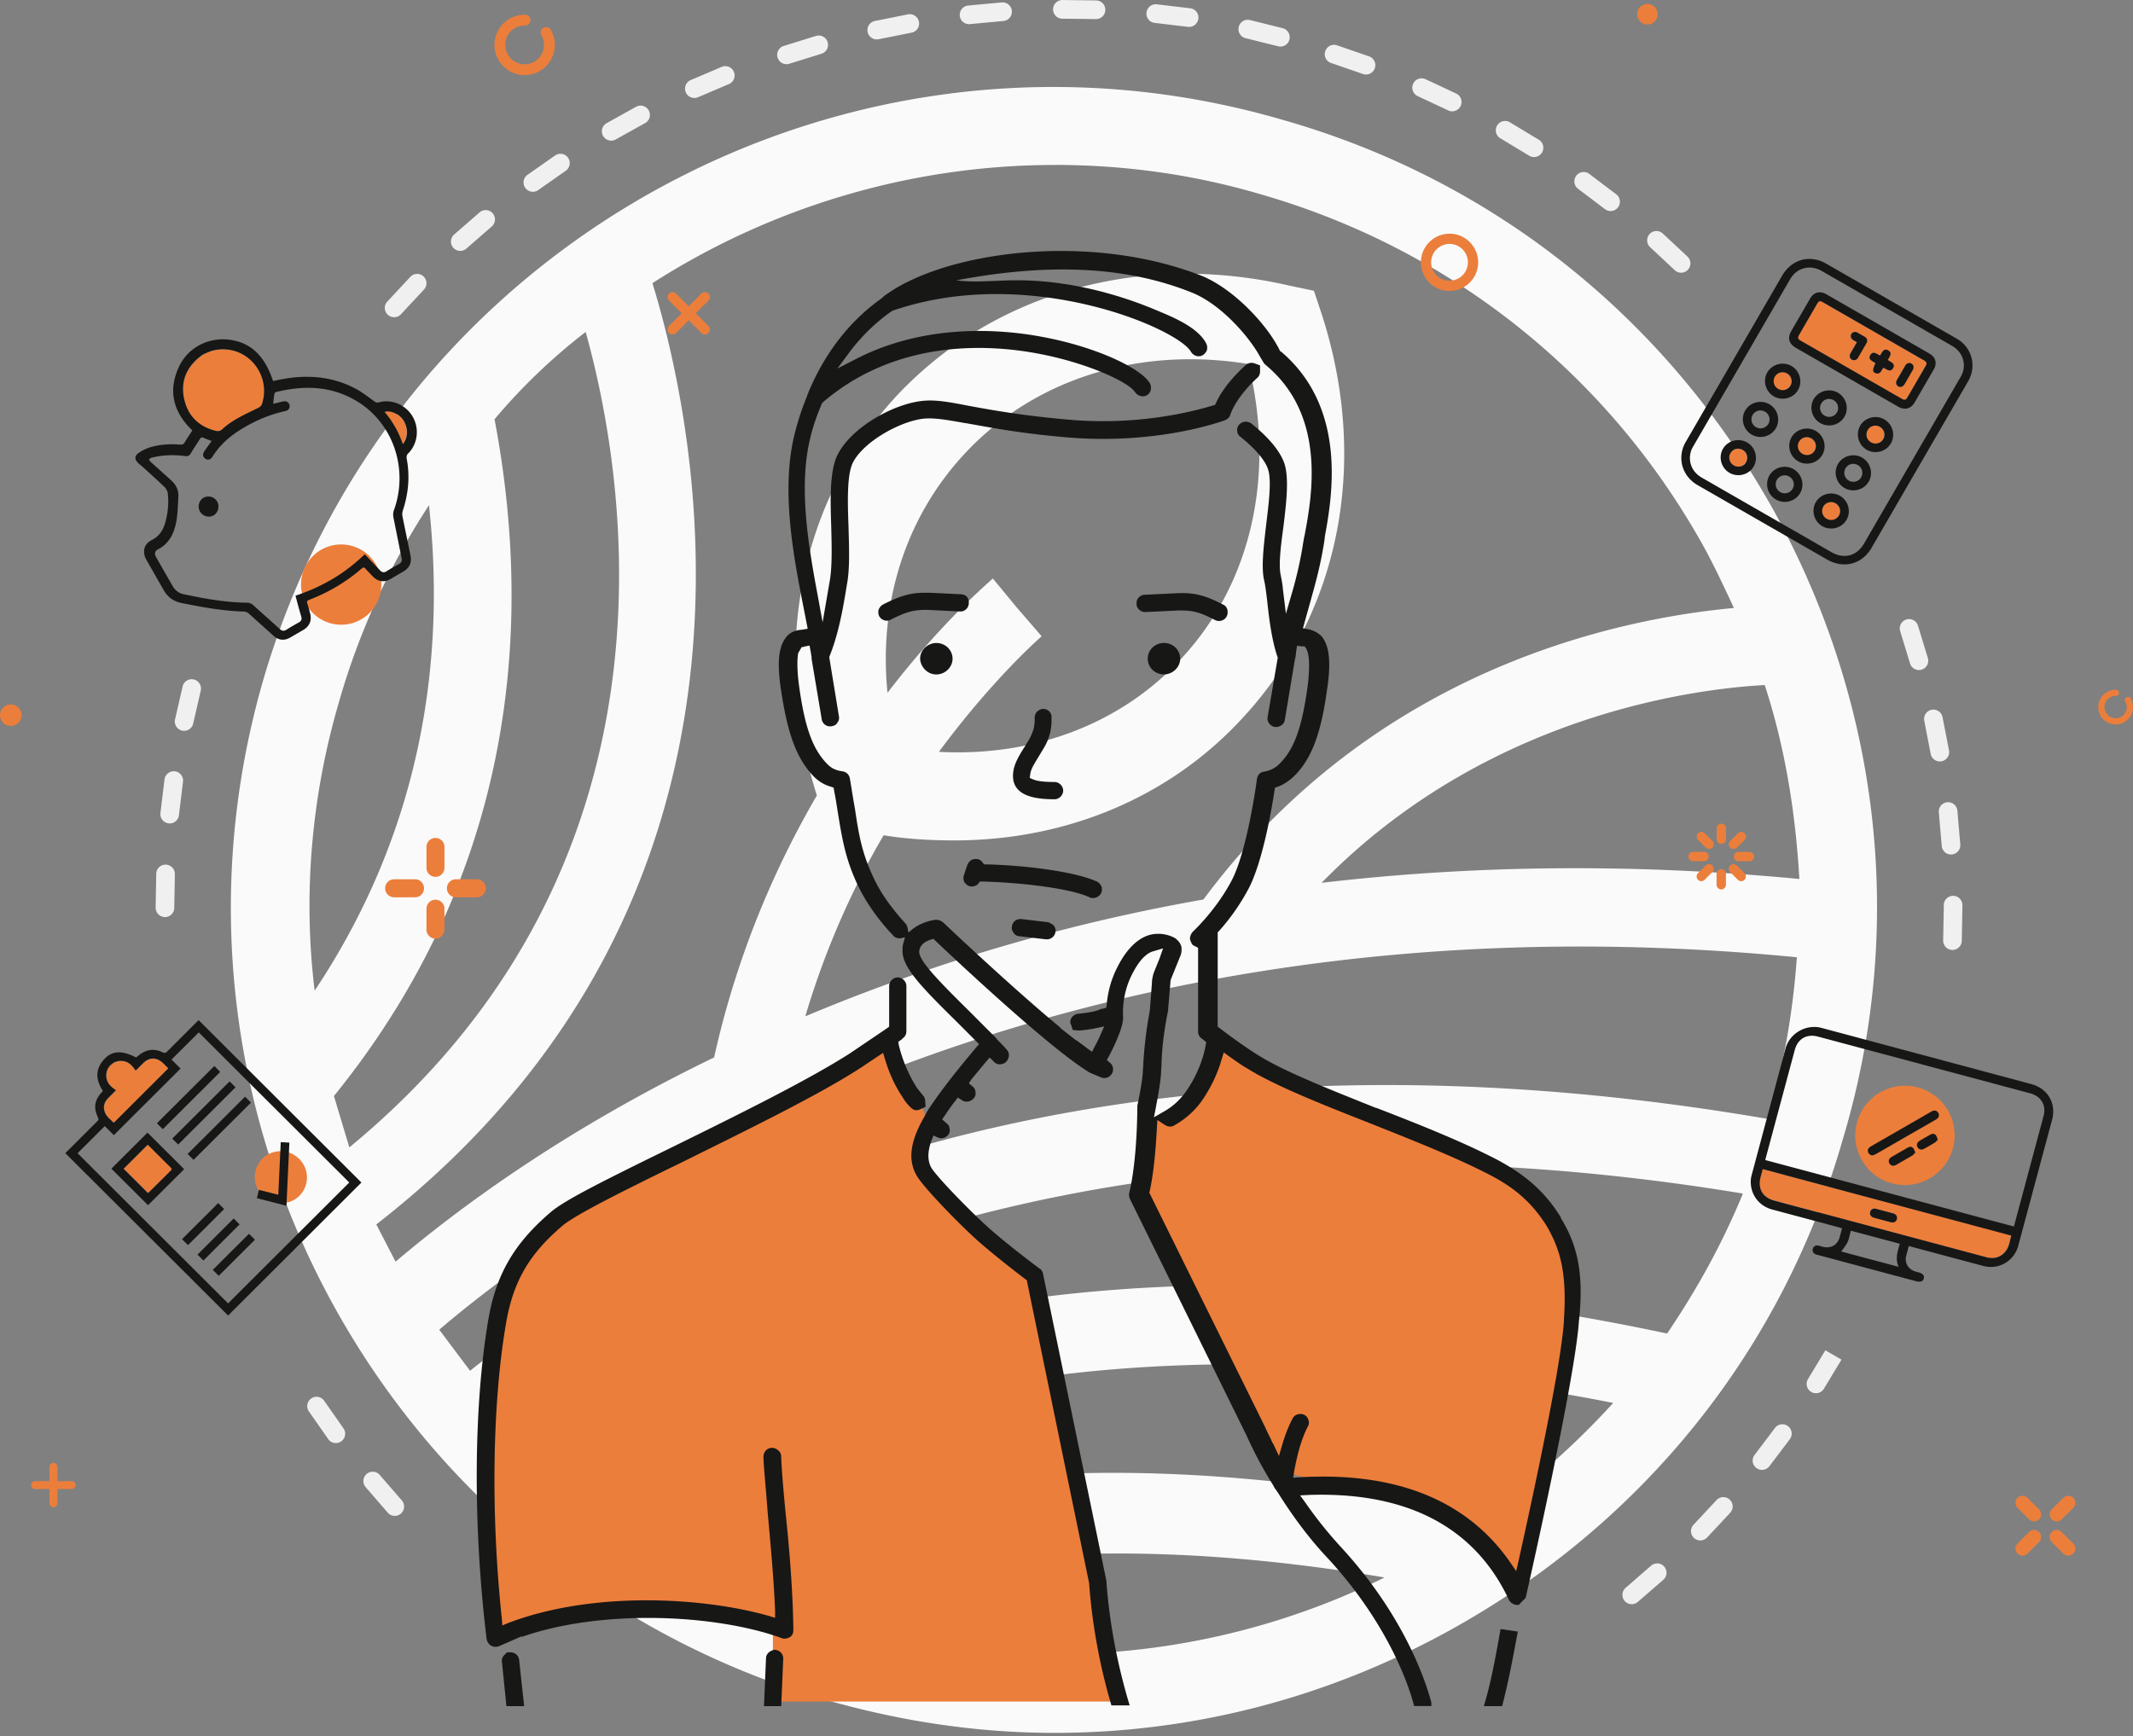<svg xmlns="http://www.w3.org/2000/svg" width="425" height="346" fill="none" xmlns:v="https://vecta.io/nano"><rect width="100%" height="100%" fill="#808080" stroke="none"/><style><![CDATA[.B{fill:#ec7e3b}.C{fill:#171716}.D{fill-rule:evenodd}]]></style><path d="M353.675 102.21c-21.24-38.387-55.8-66.282-98.016-78.3C168.903-1.434 77.797 48.725 52.46 135.48c-25.08 86.755 25.08 177.86 111.836 203.195 15.1 4.35 30.454 6.654 45.81 6.654 27.383 0 54.254-6.9 78.822-20.473 38.388-21.24 66.283-55.79 78.31-98.015 12.54-41.97 7.42-86.243-13.564-124.63zm-1.28 120.8c-142.802-24.567-225.72 23.544-258.732 50.16l-6.142-8.19c26.36-22.52 118.49-89.058 270.504-74.215-.768 10.75-2.56 21.24-5.63 31.734v.51zm-248.24 61.93c31.22-24.056 109.788-69.096 243.12-47.088-4.094 9.98-9.213 19.194-15.1 27.895-116.954-24.824-186.05 3.583-220.088 26.615-2.815-2.303-5.63-4.863-7.933-7.422zm159.18-109.02c32.5-33.268 73.96-38.642 88.29-39.4 4.094 12.54 6.142 25.59 6.9 38.643-35.06-3.327-66.795-2.56-95.2.767zm-53.23-143.055c13.564 0 27.383 1.79 41.203 5.886 38.13 11.004 69.61 36.34 88.547 70.888 2.047 3.84 3.838 7.677 5.63 11.516-22.01 2.047-71.145 11.516-105.694 58.092-30.454 5.374-56.813 13.82-79.334 23.288 4.095-13.82 9.725-26.103 15.61-36.083 4.607.767 9.47 1.023 14.075 1.023 22.52 0 43.25-8.7 57.838-24.823 19.193-20.985 24.824-50.927 15.355-80.1l-1.536-4.606-4.862-1.024c-29.943-6.9-59.373 1.535-78.567 22.264-18.937 20.73-24.824 50.16-15.61 79.333-8.19 14.076-15.866 31.478-20.473 52.207-30.7 14.842-51.695 30.71-63.467 40.7l-3.84-7.422c84.197-65.513 63.723-159.177 55.022-187.584 23.544-15.1 51.44-23.544 80.102-23.544zm-7.422 88.3l-4.862-5.886c-.768.768-9.98 8.445-20.985 22.776-1.792-17.914 3.583-34.804 15.1-47.344 13.82-15.1 34.805-21.753 56.813-18.17 5.375 21.753.768 43.25-13.05 58.348-12.028 13.307-29.687 19.96-48.625 18.937 11.005-14.843 20.218-22.776 20.474-23.032l-4.863-5.63zm-85.988-55.02c8.2 29.43 20.986 106.46-47.088 162.504l-3.07-10.236c38.387-47.344 38.9-98.526 32-134.866a117.01 117.01 0 0 1 18.17-17.402zM67.56 139.83c4.095-14.33 10.237-27.383 17.914-39.155 3.07 28.15-.256 62.955-22.777 96.735-2.303-18.682-.768-38.387 4.862-57.58zm101.087 184c-4.095-1.28-8.2-2.56-12.284-4.095 26.615-9.213 65.258-14.587 119.513-5.374-33.27 16.38-71.145 19.706-107.23 9.47zm127.446-21.753c-77.287-16.634-127.702-6.397-159.18 8.2-4.095-2.304-8.19-4.863-11.772-7.422 8.7-5.63 19.705-11.26 33.27-16.378 32.757-12.284 86.244-22.01 163.02-6.9-7.678 8.445-16.123 15.867-25.336 22.52z" fill="#fafafa"/><g class="D"><path d="M423.268 143.908c-1.652.953-3.772.384-4.725-1.27a3.47 3.47 0 0 1 1.269-4.73 3.46 3.46 0 0 1 1.788-.463.62.62 0 0 1 .607.63.62.62 0 0 1-.629.608 2.23 2.23 0 0 0-1.963 3.335c.612 1.063 1.974 1.43 3.036.816a2.23 2.23 0 0 0 .815-3.037.62.62 0 0 1 .227-.846.62.62 0 0 1 .845.227 3.47 3.47 0 0 1-1.27 4.729zm-12.146 165.69l-2.308-2.31c-.274-.275-.41-.635-.41-.994a1.4 1.4 0 0 1 .411-.994c.55-.55 1.438-.55 1.987 0l2.307 2.31c.55.55.55 1.44 0 1.988a1.4 1.4 0 0 1-1.986 0zm-.32-6.824c-.55.55-1.438.55-1.987 0-.274-.275-.41-.634-.41-.994s.137-.72.41-.994l2.308-2.3c.55-.55 1.438-.55 1.986 0s.55 1.44 0 1.988l-2.307 2.3zm-6.82 6.824c-.55.55-1.438.55-1.987 0a1.4 1.4 0 0 1-.411-.994c0-.36.137-.72.41-.994l2.308-2.31c.55-.55 1.438-.55 1.987 0a1.41 1.41 0 0 1 0 1.988l-2.308 2.31zm.32-6.824l-2.308-2.3a1.4 1.4 0 0 1-.411-.994c0-.36.137-.72.41-.994.55-.55 1.438-.55 1.987 0l2.308 2.3a1.41 1.41 0 0 1 0 1.988c-.55.55-1.438.55-1.987 0zm-55.733-131.14h-2.168c-.516 0-.933-.42-.933-.935s.417-.934.933-.934h2.168c.516 0 .934.418.934.934s-.418.935-.934.935zm-2.5-2.716a.93.93 0 0 1-1.321 0c-.364-.364-.364-.956 0-1.32l1.534-1.535c.364-.364.955-.364 1.32 0s.364.956 0 1.322l-1.533 1.533zm-.014 3.556l1.533 1.534c.365.365.365.956 0 1.32-.182.183-.42.274-.66.274a.93.93 0 0 1-.66-.274l-1.533-1.534c-.364-.365-.364-.956 0-1.32s.956-.365 1.32 0zm-3.08-4.298c-.515 0-.933-.418-.933-.934v-2.17c0-.516.418-.934.933-.934s.933.418.933.934v2.17c0 .516-.417.934-.933.934zm-.02 5.027c.516 0 .933.42.933.934v2.17c0 .516-.417.934-.933.934s-.933-.418-.933-.934v-2.17c0-.515.418-.934.933-.934zm-2.42-4.024c-.238 0-.477-.09-.66-.273l-1.533-1.535c-.365-.365-.365-.956 0-1.32s.955-.364 1.32 0l1.533 1.535c.365.364.365.956 0 1.32a.93.93 0 0 1-.66.273zm-.082 1.502c0 .515-.418.934-.934.934h-2.168c-.515 0-.933-.42-.933-.934s.418-.934.933-.934h2.168c.516 0 .934.417.934.934zm-12.2-165.8c-1.128 0-2.042-.915-2.042-2.044S327.127.79 328.255.79s2.042.915 2.042 2.044-.914 2.044-2.042 2.044zm-39.434 53.1a5.71 5.71 0 0 1-5.701-5.705 5.71 5.71 0 0 1 5.701-5.706c3.144 0 5.702 2.56 5.702 5.706a5.71 5.71 0 0 1-5.702 5.705zm0-9.372a3.67 3.67 0 0 0-3.662 3.666 3.67 3.67 0 0 0 3.662 3.665 3.67 3.67 0 0 0 3.663-3.665 3.67 3.67 0 0 0-3.663-3.666zM141.153 66.363c-.388.388-1.016.388-1.404 0l-2.52-2.524-2.522 2.524a.99.99 0 0 1-1.403 0c-.388-.39-.388-1.017 0-1.405l2.52-2.523-2.52-2.524c-.388-.39-.388-1.017 0-1.405a.99.99 0 0 1 1.403 0l2.522 2.523 2.52-2.523c.388-.388 1.016-.388 1.404 0s.387 1.017 0 1.405l-2.522 2.524 2.522 2.523c.387.388.387 1.016 0 1.405zm-33.615-52.205c-2.872 1.657-6.555.667-8.21-2.207s-.667-6.56 2.205-8.217a5.99 5.99 0 0 1 3.107-.804c.593.01 1.066.5 1.055 1.095s-.5 1.067-1.094 1.056a3.85 3.85 0 0 0-1.994.516c-1.845 1.065-2.48 3.433-1.417 5.28s3.43 2.483 5.275 1.418 2.48-3.433 1.417-5.28c-.296-.514-.12-1.172.394-1.47s1.172-.12 1.468.395c1.656 2.873.667 6.56-2.205 8.217zM95.002 178.812h-4.165c-.495 0-.944-.2-1.268-.526a1.79 1.79 0 0 1-.525-1.269c0-.99.802-1.794 1.793-1.794h4.165c1 0 1.793.803 1.793 1.794s-.803 1.795-1.793 1.795zm-8.236 8.242c-.495 0-.943-.2-1.268-.525a1.79 1.79 0 0 1-.525-1.269v-4.17c0-.99.803-1.794 1.793-1.794s1.793.803 1.793 1.794v4.17c0 .99-.803 1.794-1.793 1.794zm0-12.315a1.79 1.79 0 0 1-1.793-1.796v-4.167c0-.99.803-1.795 1.793-1.796s1.793.805 1.793 1.796v4.167c0 .99-.803 1.795-1.793 1.796zm-4.07 4.073H78.53c-.495 0-.943-.2-1.268-.526a1.79 1.79 0 0 1-.525-1.269c0-.99.803-1.794 1.793-1.794h4.165c1 0 1.793.803 1.793 1.794s-.802 1.795-1.793 1.795zm-68.424 117.93h-2.84v2.84a.79.79 0 1 1-1.58 0v-2.84h-2.84a.79.79 0 1 1 0-1.582h2.84v-2.84a.79.79 0 1 1 1.58 0v2.84h2.84a.79.79 0 1 1 0 1.582zM2.146 144.67C.96 144.67 0 143.71 0 142.523s.96-2.147 2.146-2.147 2.145.96 2.145 2.147-.96 2.147-2.145 2.147zm337.708 27.8c.365-.365.956-.365 1.32 0s.364.956 0 1.32l-1.534 1.534c-.182.183-.42.274-.66.274a.93.93 0 0 1-.66-.274c-.364-.364-.364-.956 0-1.32l1.534-1.534z" class="B"/><path d="M325.124 319.68c-.532 0-1.06-.226-1.426-.667-.657-.79-.55-1.96.235-2.62l5.02-4.36a1.85 1.85 0 0 1 2.621.137c.686.763.624 1.938-.137 2.626l-5.124 4.453c-.347.3-.77.43-1.188.43zm13.667-12.702a1.85 1.85 0 0 1-1.293-.525c-.735-.717-.752-1.894-.038-2.63l4.54-4.863c.686-.762 1.86-.824 2.62-.136s.822 1.864.136 2.627l-4.636 4.965c-.364.374-.848.563-1.33.563zm-260.13-4.897c-.507 0-1.013-.206-1.38-.614l-4.445-5.13c-.658-.79-.553-1.962.233-2.62s1.957-.554 2.614.234l4.354 5.026c.687.763.626 1.94-.135 2.627-.355.32-.8.478-1.242.478zm272.41-9.166a1.84 1.84 0 0 1-1.147-.399c-.805-.634-.944-1.804-.3-2.61l4.014-5.313c.603-.83 1.764-1.012 2.592-.41s1.01 1.768.408 2.6l-4.098 5.424a1.85 1.85 0 0 1-1.459.709zm-284.15-5.338a1.85 1.85 0 0 1-1.501-.764l-3.887-5.564a1.86 1.86 0 0 1 .505-2.581c.85-.573 2.003-.347 2.575.505l3.806 5.45c.604.83.42 1.993-.407 2.598a1.85 1.85 0 0 1-1.091.356zm299.992-16.63l-3.513 5.827c-.353.56-.956.87-1.572.87a1.84 1.84 0 0 1-.988-.287 1.86 1.86 0 0 1-.58-2.564l3.44-5.708 3.213 1.863zm22.12-81.64c-.024 0-.047 0-.07-.001a1.86 1.86 0 0 1-1.786-1.927l.123-6.66v-.337c-.002-1.026.827-1.86 1.852-1.862h.003a1.86 1.86 0 0 1 1.856 1.856v.343l-.125 6.796a1.86 1.86 0 0 1-1.853 1.791zM32.868 182.75a1.86 1.86 0 0 1-1.856-1.86v-.17l.12-6.623c.037-1.027.9-1.837 1.92-1.792a1.86 1.86 0 0 1 1.788 1.925l-.117 6.5v.17a1.86 1.86 0 0 1-1.855 1.86zm355.87-12.465c-.968 0-1.783-.75-1.85-1.733l-.574-6.634c-.108-1.02.63-1.937 1.65-2.044s1.933.632 2.04 1.653l.587 6.772a1.86 1.86 0 0 1-1.725 1.982l-.128.004zm-354.926-6.192c-.063 0-.127-.004-.192-.01a1.86 1.86 0 0 1-1.656-2.04l.82-6.748a1.86 1.86 0 0 1 2.097-1.582 1.86 1.86 0 0 1 1.578 2.102l-.804 6.61a1.86 1.86 0 0 1-1.844 1.67zm352.693-12.354a1.86 1.86 0 0 1-1.826-1.54l-1.263-6.538a1.86 1.86 0 0 1 1.427-2.207c1.003-.215 1.988.426 2.202 1.43l1.3 6.675a1.86 1.86 0 0 1-1.509 2.151 1.85 1.85 0 0 1-.321.028zm-349.818-6.104a1.86 1.86 0 0 1-1.817-2.243l1.522-6.627a1.86 1.86 0 0 1 2.251-1.352 1.86 1.86 0 0 1 1.349 2.256l-1.49 6.488c-.183.876-.955 1.478-1.814 1.478zm345.66-12.107a1.86 1.86 0 0 1-1.784-1.35l-1.942-6.367a1.86 1.86 0 0 1 1.187-2.346c.974-.318 2.022.215 2.34 1.19l1.984 6.502a1.86 1.86 0 0 1-1.275 2.298 1.84 1.84 0 0 1-.51.072zM78.532 63.22a1.85 1.85 0 0 1-1.241-.477c-.762-.687-.823-1.863-.138-2.627l4.63-4.97c.713-.737 1.89-.756 2.624-.04s.754 1.892.04 2.63l-4.536 4.868a1.85 1.85 0 0 1-1.38.615zm256.428-8.873a1.85 1.85 0 0 1-1.291-.524l-4.86-4.544a1.86 1.86 0 0 1-.139-2.627 1.85 1.85 0 0 1 2.62-.139l4.96 4.638c.736.715.755 1.892.042 2.63-.364.377-.848.566-1.333.566zm-243.254-4.35a1.85 1.85 0 0 1-1.378-.614 1.86 1.86 0 0 1 .135-2.627L95.58 42.3c.786-.66 1.956-.555 2.614.232s.553 1.96-.233 2.62l-5.013 4.367a1.85 1.85 0 0 1-1.243.479zm229.202-7.94a1.84 1.84 0 0 1-1.144-.397l-5.307-4.016a1.86 1.86 0 0 1-.412-2.597c.603-.832 1.763-1.016 2.592-.413l5.418 4.1c.806.634.947 1.804.314 2.612a1.85 1.85 0 0 1-1.461.712zm-214.734-3.835a1.85 1.85 0 0 1-1.501-.765 1.86 1.86 0 0 1 .406-2.598l5.55-3.898c.85-.573 2.003-.348 2.576.504s.347 2.007-.504 2.582l-5.435 3.816c-.33.24-.713.358-1.092.358zm199.478-6.924a1.85 1.85 0 0 1-.985-.285l-5.7-3.44c-.888-.513-1.192-1.65-.68-2.54s1.646-1.195 2.534-.68l5.82 3.513c.867.546 1.13 1.695.584 2.564-.353.562-.956.87-1.574.87zM121.78 28.026c-.64 0-1.263-.332-1.608-.927a1.86 1.86 0 0 1 .675-2.541l5.92-3.293c.904-.48 2.028-.136 2.51.77a1.86 1.86 0 0 1-.77 2.514l-5.798 3.226c-.293.17-.614.25-.93.25zm167.573-5.834c-.275 0-.553-.06-.816-.2l-6.032-2.824a1.86 1.86 0 0 1-.942-2.454c.415-.938 1.51-1.362 2.45-.944l6.16 2.883a1.86 1.86 0 0 1 .849 2.488c-.322.66-.982 1.04-1.667 1.04zm-151-2.667c-.7 0-1.387-.4-1.695-1.1a1.86 1.86 0 0 1 .936-2.457l6.227-2.65c.95-.384 2.032.078 2.414 1.03a1.86 1.86 0 0 1-1.028 2.419l-6.098 2.597a1.86 1.86 0 0 1-.756.162zm133.827-4.676a1.84 1.84 0 0 1-.636-.114l-6.3-2.173a1.86 1.86 0 0 1-1.196-2.341c.315-.977 1.362-1.512 2.337-1.198l6.433 2.22a1.86 1.86 0 0 1 1.106 2.385c-.275.754-.986 1.222-1.743 1.222z" fill="#f0f0f0"/></g><path d="M154.95 11.517c.15.454.458.8.842 1.03a1.84 1.84 0 0 0 1.503.15l6.347-1.973a1.86 1.86 0 0 0 1.267-2.303c-.284-.987-1.315-1.555-2.3-1.27l-6.48 2.013c-.972.323-1.502 1.375-1.18 2.35zm17.93-5.122c.117.535.452.966.893 1.218a1.85 1.85 0 0 0 1.316.202l6.514-1.3a1.86 1.86 0 0 0 1.499-2.159c-.182-1-1.146-1.683-2.155-1.5l-6.65 1.327a1.86 1.86 0 0 0-1.417 2.214zm18.36-3.225a1.82 1.82 0 0 0 .925 1.4 1.84 1.84 0 0 0 1.125.232l6.608-.613a1.86 1.86 0 0 0 1.716-1.991A1.86 1.86 0 0 0 199.626.48l-6.748.626a1.86 1.86 0 0 0-1.638 2.054zm18.583-1.294a1.86 1.86 0 0 0 .938 1.604 1.85 1.85 0 0 0 .93.244l6.632.08a1.86 1.86 0 0 0 1.913-1.801 1.86 1.86 0 0 0-1.798-1.916l-6.77-.083a1.86 1.86 0 0 0-1.844 1.872zm18.607.66a1.86 1.86 0 0 0 1.664 2.034l6.58.776c1.016.14 1.95-.573 2.1-1.6a1.86 1.86 0 0 0-1.586-2.095l-6.72-.793a1.86 1.86 0 0 0-2.03 1.67zm18.382 2.85a1.86 1.86 0 0 0 1.395 2.228l6.43 1.602c1 .267 2.008-.32 2.274-1.313a1.86 1.86 0 0 0-1.309-2.279l-6.566-1.637c-1-.23-1.995.398-2.223 1.4z" fill="#f0f0f0"/><path d="M302 317c-5-10.13-13.404-14.055-18.13-16.772-9.06-5.207-16.457-3.896-25.61-6.22-1.7-.43-3.463-1.984-3.78-3.754-.05-.28-.067-.55-.11-.826-2.523-.245-5.062-1.927-5.466-5.06-2.192-16.992-17.14-28.006-21.71-43.772C225 216.523 235 226.5 241.5 210.688c2.358-3.794 2.9-2.694 5 .001 1.594-1.06 8.6 3.163 10.5 4.31 10.742 6.53 18.008 7.903 29.5 13 7.626 3.382 16.21 7.83 21.5 14.5 11.608 14.64 1.426 48.664-2.935 64.37C304.06 310.49 302 314.5 302 317zm-148.87 22.08c.285-1.984.87-4.08.87-4.08v-10.5c-3.048-3.788-7.217-2.118-11.416-3.47-10.102-3.253-19.366-.663-29.53 1.01-4.073.67-11.51 5.778-15.144 3.608 0-9.646-.242-23.27-.91-30.646-.97-10.682-1.303-24.603 3.38-34.586C103.107 245 112.655 239.633 123 236c9.855-6.933 22.226-9.484 32.742-14.744 2.98-1.99 5.052-3.77 8.07-4.733 2.455-1.71 4.764-3.608 6.827-5.834 4.21-4.544 10.703.995 8.76 5.853.785.425 1.494 1.08 2.046 1.996 6.267 4.462.75 9.04 1.557 12.962.833 4.04 3.466 4.596 4.7 6.853C198 247.5 202 249 205.697 255.5c.684 2.08 3.65 5.347 2.48 6.5.828 2.25.928 8.04 1.822 11 3.734 12.363 5.87 19.595 7 32.5 1.075 12.272 3.27 22.203 6.5 33.58h-70.37zm-12.935-39.65c-.02.014-.043.026-.064.04.022.003.043.007.064.01v-.05z" class="B D"/><path d="M155.658 340l.404-9.506c0-.506-.202-.9-.505-1.214a1.86 1.86 0 0 0-1.212-.506c-.808.102-1.717.708-1.717 1.72l-.404 9.506h3.434zm52.222-198.727c-.9 0-1.717.8-1.717 1.72v.404c0 1.416-.303 2.427-1 3.742-.303.607-.707 1.113-1 1.72l-.1.102c-1.112 1.82-2.223 3.54-2.223 5.663 0 4.146 4.748 4.652 8.283 4.652.9 0 1.717-.8 1.717-1.72s-.808-1.72-1.717-1.72c-2.828 0-3.737-.304-4.242-.506l-.707-.303.1-.708c.1-1.012.808-2.124 1.616-3.44l1.212-2.023a10.5 10.5 0 0 0 1.414-5.461v-.404c.1-.9-.707-1.72-1.616-1.72zm.706 42.477l-5.05-.606h-.202c-.9 0-1.616.606-1.717 1.517-.1.505.1.9.404 1.314s.707.607 1.212.607l5.152.607c1 .1 1.818-.607 1.92-1.517.1-.506-.1-.9-.404-1.315-.505-.303-.9-.607-1.313-.607zm102.42 58.86c-3.232-5.26-7.373-8.8-13.535-11.934-6.767-3.44-15.15-6.776-23.232-9.9h-.1c-9.595-3.843-18.585-7.383-23.635-10.62-1.818-1.113-5.253-3.54-7.475-5.26l-.404-.303v-18.8l.303-.304c2.525-2.83 4.546-5.865 6.06-8.798 2.626-5.36 4.343-15.07 4.95-19.114l.1-.607.606-.202c1.313-.506 2.424-1.315 3.535-2.428 3.233-3.438 5.05-8.2 6.263-17.1.808-5.36.404-8.596-1.1-10.417a5.11 5.11 0 0 0-2.627-1.416l-1.1-.202.303-1.112 1.213-4.35c.9-3.236 1.818-6.473 2.525-10.62.1-.506.202-1.214.303-1.922v-.202c1.414-7.686 4.646-25.587-8.687-36.913l-.202-.1-.1-.202c-2.525-5.158-9.293-12.338-15.656-14.866-20.303-7.888-45.15-5.36-58.382 1.214-1.515.708-3.03 1.618-4.748 2.832l-.1.1c-.1.1-.202.1-.202.202l-.1.1c-6.464 4.55-11.414 10.922-14.747 18.912v.1c-.1.1-.1.202-.202.404v.1c-1.1 2.63-1.818 4.956-2.424 7.282-2.93 11.327-.303 24.777 1.818 35.497l.707 3.64-1.212.202c-1.717.102-2.626.9-3.03 1.416-1.515 1.82-1.92 4.956-1.1 10.417 1.313 8.8 3.03 13.552 6.262 17.092 1 1.112 2.222 1.92 3.636 2.326l.607.202.1.607c.303 1.517.505 2.83.707 4.146.9 5.46 1.515 9.507 4.14 14.968 1.92 3.944 4.747 7.484 6.868 9.7.303.404.808.606 1.314.606h.202l1.717-.404-.303-1.618c-.1-.405-.202-.708-.404-.9-1.92-2.124-4.546-5.26-6.263-8.9-2.424-5.057-3.03-8.596-3.838-14.058-.303-1.618-.606-3.64-1-5.967a1.72 1.72 0 0 0-1.414-1.415c-1.515-.203-2.424-.708-3.334-1.72-2.727-2.933-4.242-7.18-5.353-15.17-.303-2.123-.505-4.854-.202-6.674l.707-1.214H160c.1 0 .202-.1.303-.1l1-.202.303 1.618c0 .303.1.505.1.708v.303l2.02 12.035c.1.9 1 1.618 2.02 1.416.505-.1.9-.304 1.1-.708.303-.405.404-.8.303-1.315l-1.92-11.73.1-.304c1.718-4.247 2.627-9.405 3.132-12.44l.303-1.82c.606-3.236.404-7.483.303-11.53-.202-5.157-.303-10.416.9-12.742 2.222-4.248 9.495-8.192 14.04-8.697 2.12-.202 4.545.202 8.383.9h.1c4.546.8 10.606 2.023 20.202 2.832 17.98 1.517 30.908-3.236 31.413-3.44s.9-.607 1-1c.808-2.326 2.83-5.057 5.354-7.383.404-.303.606-.8.606-1.315v-1.214l-1.1-.404a1.76 1.76 0 0 0-1.717.303c-1.213 1.112-4.344 4.045-5.96 7.585l-.202.404-.404.1c-4.04 1.214-14.848 4.045-28.686 2.832-9.293-.8-15.353-1.922-19.797-2.73-4.142-.8-6.87-1.315-9.495-1-5.657.607-13.94 5.158-16.767 10.62-1.617 3.135-1.515 8.596-1.313 14.462.1 3.945.202 8-.304 10.822l-1.414 8.2-1-5.46c-1.92-10.214-3.838-21.844-1.414-31.452.505-2.124 1.212-4.147 2.222-6.574l.1-.202.202-.202c12.424-10.62 27.373-11.53 37.676-10.417 12.222 1.315 22.727 6.068 24.343 8.293l.1.1c.505.8 1.515 1.112 2.323.708a1.61 1.61 0 0 0 .808-1.01c.1-.403.1-.9-.1-1.315-1.515-2.933-10.606-7.383-21.817-9.405-7.677-1.416-22.626-2.73-36.565 4.35l-3.94 2.023 2.626-3.54a37.87 37.87 0 0 1 8.181-7.888l.202-.1c26.97-9.304 56.565 3.438 59.393 8.1.505.9 1.515 1.214 2.323.8.404-.202.707-.607.9-1 .1-.404.1-.9-.1-1.315-1.616-3.236-6.565-5.26-9.697-6.574-8.787-3.742-18.888-6.17-28.484-6.068-3.838 0-7.777.506-11.616 0 15.555-2.933 32.02-3.54 46.868 2.427 5.858 2.326 11.414 8.798 13.535 12.642l.9 1.517.808.708c11.616 10.113 8.687 25.9 7.272 33.476-.202.8-.303 1.618-.404 2.225-.505 3.033-1.1 5.663-1.92 8.596l-1.414 4.854-.606-4.955c-.1-1.214-.303-2.023-.404-2.63-.505-2.022 0-5.967.505-9.7.606-4.854 1.1-9.405.303-12.338-.707-2.427-2.93-5.26-6.565-8.192a1.84 1.84 0 0 0-2.425 0c-.404.405-.606.9-.505 1.416 0 .506.303.9.607 1.112 4.14 3.337 5.252 5.562 5.555 6.574.707 2.326.1 6.776-.404 11.024-.505 4.35-1 8.394-.404 11.023.202.8.404 2.326.606 4.046.303 2.83.808 7.484 2.02 11.124l.1.203-2.02 11.832c-.1.405 0 .9.303 1.315s.707.607 1.1.708h.303c.808 0 1.616-.607 1.717-1.416l2.02-12.136.1-.303c0-.304.1-.607.1-.9l.202-1.415.9.1h.606l.303.404c.303.506 1 2.124.303 7.585-1.1 8.1-2.626 12.338-5.353 15.17-1.212 1.315-2.323 1.618-3.333 1.82-.808.1-1.313.708-1.414 1.517 0 .1-1.818 13.653-4.85 19.822-3.03 5.967-7.676 10.315-7.878 10.518-.303.303-.505.707-.606 1.213 0 .202 0 .405.1.607 0 .1.1.202.1.303.1.1.1.203.202.405.202.202.404.303.606.404l.606.304v16.687c0 .505.202 1 .606 1.314.1.102.303.203.404.304l.606.506-.1.606c-.404 2.225-1.414 5.462-3.636 8.8-1.212 1.82-2.727 3.337-4.748 4.45l-1.92 1.112.404-2.124c.202-1.112.9-4.652 1-6.674 0-.607.1-1.214.1-2.023.1-3.135.505-6.27 1.1-9.405.1-.405.1-.708.202-.9 0-.303.1-1.415.202-2.63l.303-3.54.1-.303 1.92-4.753c.202-.607.202-1.214.1-1.82-.1-.1-.1-.202-.202-.404-.202-.405-.606-.8-1-1.113-1.617-.9-3.536-1.112-5.253-.607-2.525.8-4.747 3.136-6.565 6.98a20.08 20.08 0 0 0-1.818 6.776l-.1.707-.708.203c-.202 0-.404.1-.505.1-.303.202-1.414.607-4.343.9-.505 0-.9.303-1.212.607s-.404.8-.404 1.213c0 0 0 .102.1.203l.404 1.213 1.1.1h.303c1-.1 1.92-.202 2.93-.404l1.92-.405-.8 1.82a22.83 22.83 0 0 1-1.111 2.225l-.505 1-1-.708c-.606-.506-1.414-1-2.12-1.618v.1l-3.232-2.528h.1c-9.9-8.192-23.333-20.935-23.434-21.036-.404-.303-.808-.506-1.414-.506-1.212.102-3.232.708-4.747 1.922l-1.313 1.112-.404 1.517c-.202.607-.202 1.113-.202 1.72 0 3.337 4.14 7.484 10.908 14.158l4.344 4.35-.606.708c-3.94 4.652-6.667 8.192-8.687 11.125l-.9 1.314-.707 1.315c-2.93 5.057-3.333 8.8-1.414 11.934 1.515 2.427 8.383 9.506 12.12 12.844 3.232 2.83 7.272 5.967 9.393 7.585l.303.202 12.424 60.376c.606 8.293 2.12 16.485 4.445 24.373h3.636c-2.424-8-4.04-16.383-4.646-24.878l-12.626-61.186c-.1-.404-.303-.8-.707-1 0 0-5.86-4.35-10-8-3.94-3.54-10.303-10.113-11.515-12.034-.808-1.416-.808-3.237 0-5.462l.404-1 .9.405c.707.303 1.414.1 1.92-.405.303-.303.505-.8.404-1.214a1.44 1.44 0 0 0-.606-1.213l-.9-.8.505-.708c.606-.9 1.212-1.82 2.02-2.832l.606-.8.808.506c.202.202.606.303 1 .303.505 0 .9-.202 1.313-.607.303-.303.505-.8.404-1.213a1.44 1.44 0 0 0-.606-1.214l-.707-.607.505-.8 2.93-3.54.707-.8.808.8c.606.708 1.717.708 2.424.1.303-.304.505-.708.606-1.214 0-.506-.1-.9-.404-1.213-.505-.607-1.1-1.214-1.717-1.82l-.606-.708-5.252-5.26c-6.364-6.27-9.697-9.8-9.9-11.63v-.1c0-.607.303-1.82 2.222-2.427l.606-.203.404.405c3.737 3.54 22.525 21.238 30.605 26.193l.202.102c.1 0 .1.1.202.1l1.92.8c.9.404 1.92 0 2.324-.9.303-.708.1-1.517-.505-2.023l-.606-.506.404-.708c2.626-5.056 2.93-7.18 2.828-8-.1-2.73.404-5.36 1.515-7.788 1.717-3.64 3.333-4.854 4.444-5.157l2.02-.607-.707 2.023-1.1 2.73c-.202.506-.303 1.113-.404 1.72v.304l-.404 5.36-.1.708c-.606 3.236-1 6.573-1.212 9.9 0 .708-.1 1.315-.1 1.92-.1 1.72-.808 5.462-1.1 6.675v.304c0 .404 0 10.416-1.616 17.1-.1.405 0 .8.1 1.113l23.232 47.128c1.414 3.135 3.13 6.472 5.353 10.012l.1.202c.1.202.202.405.303.506l.303.404c0 .1.1.202.202.304 3.03 4.854 6.364 9.304 9.9 13.046 12.323 13.35 16.363 25.9 17.272 29.53h3.434v-.708c-1-3.742-5.15-17.092-18.18-31.15a82.41 82.41 0 0 1-6.869-8.597l-1.1-1.517 1.92-.1c19.494-.607 32.928 6.473 39.695 20.935.303.607 1 1 1.718 1 .202 0 .404-.1.505-.303l1.1-1.113c.404-1.72 9.797-43.285 10.605-55.016 1-9.203-.1-15.07-3.636-20.732zm.606 20.63c-.505 8.495-5.858 33.475-9 47.633l-.505 2.225-1.314-1.92c-8.585-12.237-22.625-17.9-41.817-16.788l-1.313.1.202-1.315c.404-2.124 1.212-6.068 2.727-8.9.202-.404.304-.9.1-1.314a1.61 1.61 0 0 0-.808-1.012c-.808-.404-1.92-.1-2.323.708-.707 1.315-1.414 3.034-2.02 5.057l-.707 2.427-1.1-2.326a4.74 4.74 0 0 1-.505-1.01c-.404-.8-.808-1.618-1.212-2.53l-23.03-46.622.1-.303c.9-4.147 1.212-9 1.414-12.34l.1-1.82 1.515 1c.707.405 1.313.405 1.82.1 2.525-1.415 4.545-3.337 5.96-5.562 1.515-2.326 2.727-4.854 3.535-7.686l.404-1.315 1.1.8c1.414 1.012 2.728 1.922 3.637 2.428 5.353 3.337 14.444 6.978 24.24 10.82 8.08 3.236 16.364 6.472 23.13 9.9 5.757 2.832 9.293 5.967 12.222 10.62 2.525 4.35 4.14 9 3.434 18.912zM175.96 209.842l.404 1.315c.808 2.73 2.02 5.36 3.535 7.584.404.708.9 1.315 1.516 1.922.505.506 1.1.8 1.92.405l1.1-.506-.1-1.214a1.54 1.54 0 0 0-.404-1.01l-1.212-1.517c-2.122-3.337-3.132-6.473-3.637-8.596l-.1-.607.707-.506.303-.303c.404-.304.606-.8.606-1.315v-9c0-.9-.808-1.72-1.717-1.72s-1.717.8-1.717 1.72v8.1l-.404.303-7.474 5.057c-8.384 5.36-22.323 12.237-34.646 18.305-13.636 6.675-22.02 10.82-24.848 13.248-7.373 6.27-11 12.54-12.525 21.643-2.93 17.395-3.03 41.16-.303 63.5a1.98 1.98 0 0 0 .91 1.315 1.9 1.9 0 0 0 1.515.1l4.647-2.022-.202.202c16.363-5.765 39.2-4.45 51.918.202.505.202 1.1.1 1.616-.202s.707-.8.707-1.416c-.1-8.495-.9-17.193-1.616-24.07-.404-4.247-.707-7.787-.808-10.517a1.44 1.44 0 0 0-.606-1.214c-.303-.303-.808-.506-1.212-.506-1 0-1.718.8-1.718 1.82.1 2.73.505 6.37.808 10.62.505 5.764 1.213 12.844 1.516 20.024v1.416l-1.314-.405c-13.232-3.742-35.05-4.955-51.816 1.416l-1.212.506-.1-1.315c-2.223-20.732-1.92-42.78.808-58.758 1.414-8.394 4.545-13.855 11.312-19.62 2.627-2.225 13.03-7.383 24.04-12.743 12.424-6.17 26.565-13.046 35.05-18.507.808-.506 2.12-1.416 3.636-2.427l1.1-.708zM101.013 329.28l-.505.506c-.202.202-.606.708-.505 1.315l.9 8.9h3.535l-1-9.203a1.67 1.67 0 0 0-1.717-1.517h-.707zm133.632-207.626h.808c2.424 0 3.94.505 6.667 1.92.808.405 1.92.1 2.323-.8.202-.404.202-.9.1-1.315a1.49 1.49 0 0 0-.909-1.011c-3.333-1.72-5.556-2.427-9.293-2.225l-6.262.304c-.9 0-1.717.8-1.616 1.82a1.44 1.44 0 0 0 .606 1.214c.303.303.707.404 1.212.404l6.363-.303zm-2.727 12.743c1.717 0 3.233-1.416 3.233-3.135s-1.415-3.136-3.233-3.136-3.232 1.416-3.232 3.136 1.414 3.135 3.232 3.135zm67.07 190.23c-1 5.664-1.92 10.72-3.334 15.373h3.637c1.212-4.55 2.12-9.406 3.13-14.867l-3.434-.506zm-107.473-206.2l-6.262-.303h-1c-3.13 0-5.253.8-8.283 2.326-.404.202-.707.607-.9 1-.1.405-.1.9.1 1.315.404.8 1.515 1.213 2.323.708 3.03-1.517 4.546-2.023 7.576-1.922l6.262.304c.404 0 .808-.1 1.1-.405.405-.303.607-.8.607-1.315s-.1-.9-.405-1.213c-.202-.304-.606-.405-1.1-.506zm1.615 58.153c.606.202 1.414 0 1.818-.506l.303-.404h.505c7.576.202 17.374 1.315 21.313 3.135.808.405 1.92 0 2.323-.8.202-.405.202-.9.1-1.315-.202-.404-.505-.8-.9-1-4.444-2.023-14.242-3.236-22.02-3.44h-.505l-.303-.404c-.202-.304-.505-.506-.808-.607-.404-.1-.9-.1-1.313.1s-.707.607-.9 1l-.707 2.124c-.1.405-.1.9.1 1.315.202.303.606.708 1 .8zm-6.564-42.173c1.717 0 3.232-1.416 3.232-3.135s-1.414-3.136-3.232-3.136c-1.717 0-3.233 1.416-3.233 3.136.102 1.72 1.516 3.135 3.233 3.135z" class="C"/><g class="D"><path d="M67.98 108.5c4.418 0 8 3.578 8 7.992a8 8 0 1 1-16 0c0-4.414 3.58-7.992 8-7.992zM36.768 79.817c-.8-3.272.12-6.085 2.636-8.3l.362-.294a3.84 3.84 0 0 1 .682-.508c.233-.136.47-.245.713-.33 1.473-.706 3.1-.915 4.824-.596 4.864.902 7.85 6.068 6.215 10.782-.095.272-.375.544-.637.676-2.513 1.26-5.128 2.345-7.235 4.28a1.34 1.34 0 0 1-1.363.346c-3.218-.808-5.4-2.796-6.197-6.057zm43.426 8.663c-.813-2.4-2-4.498-3.615-6.35 1.052-.437 2.88.33 3.7 1.515 1.044 1.5 1.038 3.58-.085 4.837z" class="B"/><path d="M81.374 90.296c-.348.365-.415.688-.325 1.174.65 3.505.317 6.92-.785 10.27-.118.36-.147.796-.074 1.17l1.585 7.714c.307 1.487-.14 2.52-1.416 3.273l-2.604 1.517c-1.238.703-2.487.498-3.49-.554-.483-.507-.983-1-1.446-1.527-.253-.29-.437-.305-.725-.055-3.136 2.715-6.65 4.787-10.5 6.26-.383.146-.5.33-.358.762.227.642.392 1.308.566 1.968.352 1.332-.127 2.526-1.288 3.215l-2.712 1.58c-1.156.662-2.304.545-3.3-.356l-4.962-4.47c-.242-.213-.622-.36-.94-.37-4.21-.11-8.336-.873-12.458-1.706-1.63-.33-2.777-1.213-3.588-2.665l-3.398-5.957c-.864-1.548-.49-3.132 1.05-3.898 1.548-.773 2.33-2.036 2.76-3.64.494-1.844.684-3.727.475-5.632-.05-.464-.33-.996-.665-1.323-1.414-1.37-2.888-2.678-4.345-4.004-.297-.27-.633-.5-.916-.783-.696-.698-.745-1.367.038-1.94.708-.52 1.54-.928 2.38-1.183 1.935-.585 3.944-.69 5.962-.532.43.033.677-.066.903-.45.477-.812 1.015-1.587 1.526-2.372-3.784-3.636-4.9-7.857-2.688-12.65 1.703-3.708 5.58-5.817 9.6-5.48 4.48.377 7.464 3.055 9.165 8.276l1.307-.267c5.207-1.05 10.296-.764 15.125 1.78 1.297.683 2.47 1.618 3.673 2.48.332.238.572.37 1.004.253 2.586-.703 5.347.5 6.717 2.855 1.352 2.332 1.03 5.326-.823 7.265zM45.944 69.74c-1.715-.323-3.35-.117-4.823.588-.24.085-.48.193-.712.33-.245.143-.473.315-.68.508a7 7 0 0 0-.362.294c-2.51 2.215-3.435 5.033-2.618 8.314.814 3.27 2.99 5.266 6.207 6.082.54.138.95.036 1.363-.343 2.103-1.936 4.715-3.02 7.225-4.276.263-.132.542-.404.636-.677 1.625-4.72-1.37-9.904-6.235-10.818zm25.473 10.408c-5.166-3.27-10.706-3.415-16.385-2.03-.145.036-.335.215-.358.354-.106.645-.16 1.3-.238 2 .73-.173 1.41-.362 2.1-.49.573-.106 1.047.232 1.15.744.114.564-.178 1.04-.772 1.173-2.168.49-4.26 1.202-6.247 2.197-3.287 1.646-6.292 3.65-8.308 6.887-.398.638-.96.778-1.47.416-.49-.347-.56-.9-.144-1.517.446-.66.926-1.298 1.423-2-.58-.223-1.1-.4-1.593-.625-.336-.16-.53-.1-.723.2-.604.963-1.256 1.896-1.825 2.88-.27.47-.55.62-1.09.55-2.262-.283-4.513-.238-6.728.32-.198.05-.365.22-.546.335.126.177.226.385.383.527l4.11 3.696c.945.877 1.482 1.97 1.387 3.303-.113 1.57-.118 3.16-.385 4.698-.423 2.443-1.404 4.58-3.756 5.755-.565.282-.657.884-.315 1.485l3.31 5.785c.494.858 1.208 1.412 2.174 1.62 4.218.902 8.45 1.654 12.77 1.7.35.003.773.185 1.045.424l5.35 4.807c.42.383.793.477 1.3.165a43.69 43.69 0 0 1 2.493-1.457c.512-.278.66-.645.49-1.207-.26-.857-.496-1.722-.734-2.585l-.407-1.556a36.92 36.92 0 0 0 7.363-3.318c2.33-1.373 4.45-3.024 6.445-4.93l3.003 3.176c.408.44.8.546 1.326.214a40.7 40.7 0 0 1 2.441-1.421c.526-.282.68-.642.554-1.246l-1.625-8.093c-.085-.45-.055-.982.1-1.407 2.916-8.025-.012-17.068-7.06-21.528zm9.58 5.205c-.01-.054-.02-.108-.034-.162a4.5 4.5 0 0 0-.49-1.25c-.058-.098-.12-.195-.184-.3-.154-.223-.342-.43-.554-.62-.14-.126-.292-.243-.45-.35-.08-.053-.16-.104-.242-.152a4.19 4.19 0 0 0-.302-.162 4.65 4.65 0 0 0-.202-.093 3.62 3.62 0 0 0-.895-.258 2.3 2.3 0 0 0-.662-.005l-.07.012a1.44 1.44 0 0 0-.283.083l.24.287a18.92 18.92 0 0 1 .888 1.157 15.58 15.58 0 0 1 .258.375c.254.38.493.766.72 1.163.15.265.294.534.433.807a19.26 19.26 0 0 1 .396.832c.253.563.482 1.145.688 1.745a2.8 2.8 0 0 0 .099-.118c.064-.08.124-.165.18-.25l.08-.132a3.47 3.47 0 0 0 .201-.416 3.65 3.65 0 0 0 .102-.294 3.55 3.55 0 0 0 .077-.304c.01-.052.02-.104.03-.156.077-.468.07-.96-.023-1.448zm-38.45 17.36c-.943.533-2.2.154-2.723-.813-.522-.986-.152-2.252.803-2.748a2.03 2.03 0 0 1 2.67.839c.505.95.158 2.2-.75 2.722z" class="C"/><path d="M351.176 232.938l49.53 13.24c-.326 1.153-.428 2.394-1.298 3.347-1.023 1.12-2.295 1.37-3.714 1l-15.146-4.046-27.084-7.244c-2.33-.624-3.33-2.38-2.708-4.724l.42-1.565zm23.796 10.14l1.7.454c.598.147 1.082-.115 1.214-.64.127-.504-.15-.966-.7-1.122l-3.418-.915c-.568-.146-1.033.113-1.176.617-.148.52.14.993.726 1.16l1.654.444zm7.154-26.375c5.28 1.412 8.4 6.834 6.993 12.112a9.91 9.91 0 0 1-12.126 7.001c-5.28-1.412-8.4-6.834-6.993-12.112a9.91 9.91 0 0 1 12.126-7.001z" class="B"/><path d="M408.87 223.18l-6.74 25.1c-.816 3.038-3.898 4.816-6.94 4.003l-14.868-3.976-.558 2.11c-.248 1.332.484 2.503 1.787 2.94.216.073.44.125.66.185.916.246 1.253.622 1.1 1.226-.156.617-.66.784-1.605.532l-5.31-1.417-14.2-3.8c-.148-.04-.3-.07-.44-.126-.463-.19-.703-.664-.548-1.115a.86.86 0 0 1 1.02-.63c.357.053.7.18 1.054.264 1.52.364 2.807-.364 3.25-1.85l.498-1.845-.565-.178-13.38-3.58c-2.752-.74-4.485-3.235-4.22-6.06.026-.282.093-.563.167-.838l6.696-25.05c.822-3.188 4.16-5.07 7.283-4.218l41.74 11.187c3.28.877 5.004 3.862 4.125 7.137zm-42.01 26.216l11.456 3.063c-.773-1.623-.18-3.116.215-4.606l-9.76-2.6c-.214.797-.318 1.572-.633 2.25-.32.685-.845 1.276-1.277 1.902zm-16.05-14.852c-.617 2.33.386 4.078 2.715 4.702l42.238 11.293c1.42.38 2.69.134 3.712-.98.867-.946.968-2.182 1.292-3.327l-49.54-13.243-.417 1.555zm53.688-16.673l-42.245-11.294c-2.263-.604-4.04.414-4.646 2.664l-5.762 21.458c-.042.158-.065.32-.098.48l49.506 13.235.106-.33 5.833-21.735c.564-2.113-.522-3.898-2.694-4.48zm-18.822 5.264l-11.937 6.868c-.265.15-.585.21-.734.26-.82-.226-1.065-1.013-.622-1.507.136-.152.323-.264.502-.368l11.785-6.79c.148-.085.296-.183.457-.232.46-.14.837.002 1.076.413.227.4.164.773-.153 1.096-.105.106-.242.183-.374.26zm-8.76 7.41l3.21-1.85c.36-.206.767-.246 1.052.07.216.24.306.592.464.92-.276.266-.437.486-.652.615l-3.16 1.826c-.572.324-1.113.196-1.378-.295-.253-.467-.084-.967.462-1.288zm5.562-3.202a72.38 72.38 0 0 1 2.181-1.254c.367-.202.774-.205 1.048.124.198.238.27.58.408.893-.245.25-.388.462-.587.584a52.95 52.95 0 0 1-2.129 1.231c-.542.298-1.074.16-1.333-.316-.247-.452-.096-.957.412-1.262zm-5.734 16.22l-1.71-.453-1.654-.445c-.588-.17-.875-.637-.727-1.157.142-.5.606-.756 1.174-.6l3.42.915c.56.156.837.615.71 1.117-.13.52-.614.78-1.212.633z" class="C"/><path d="M383.6 73.02l-3.564 6.142c-.34.583-.584.652-1.16.32l-20.186-11.605c-.55-.317-.622-.575-.307-1.123l3.616-6.24c.33-.566.576-.624 1.173-.282l20.087 11.553c.65.374.71.597.342 1.234zm-12.082-5.892l-1.5-.856c-.463-.244-.984-.094-1.204.3s-.07.896.38 1.184l.74.43-1.295 2.242c-.27.484-.13 1.016.293 1.246.4.223.918.084 1.2-.372l1.71-2.944c.27-.48.146-.944-.322-1.238zm4.557 4.615c.292-.632 1.012-1.338.127-1.886-.973-.603-1.228.457-1.685 1.004-.64-.3-1.358-1.006-1.9-.115-.585.964.495 1.213 1.017 1.64-.575 1.254-.613 1.7-.1 1.93 1.007.465 1.223-.46 1.66-1.043.66.318 1.36.99 1.895.145.608-.96-.43-1.237-1.025-1.676zm4.733.72c-.42-.242-.94-.088-1.226.395l-1.655 2.857c-.297.525-.173 1.054.278 1.292.43.228.92.062 1.218-.43l.83-1.427.825-1.43c.273-.5.153-1.013-.27-1.257zm-19.94 14.92c.86.5 1.15 1.58.652 2.436-.493.847-1.59 1.138-2.45.648-.868-.495-1.172-1.57-.685-2.428.507-.89 1.6-1.176 2.482-.656zm-6.643-9.87c-.858-.5-1.16-1.583-.67-2.43.507-.877 1.608-1.16 2.5-.642.83.486 1.13 1.56.662 2.392-.495.883-1.598 1.185-2.48.68zm-8.87 15.236a1.78 1.78 0 0 1-.654-2.395c.5-.885 1.596-1.182 2.482-.673a1.78 1.78 0 0 1 .666 2.432 1.8 1.8 0 0 1-2.494.636zm20.316 7.562c.893.5 1.19 1.602.676 2.473-.5.846-1.592 1.124-2.455.624s-1.154-1.57-.663-2.435c.486-.854 1.584-1.15 2.442-.662zm8.854-15.245c.87.502 1.17 1.574.684 2.43s-1.574 1.163-2.44.68c-.896-.5-1.2-1.584-.692-2.468.49-.85 1.588-1.14 2.447-.642z" class="B"/><path d="M392.174 75.938l-19.27 33.242c-1.902 3.274-5.543 4.227-8.866 2.317l-25.815-14.84c-3.1-1.788-4.13-5.494-2.344-8.582l19.213-33.148c1.455-2.504 3.98-3.74 6.642-3.2.695.14 1.4.395 2.016.746l26.202 15.058c2.96 1.7 3.93 5.454 2.222 8.407zm-3.145-6.967L362.978 54c-2.338-1.344-4.96-.657-6.3 1.65l-19.35 33.383c-.138.237-.268.484-.354.74-.713 2.138.096 4.248 2.078 5.39l25.86 14.87c2.506 1.44 5.054.774 6.487-1.7l9.58-16.524 9.715-16.764c1.247-2.16.506-4.815-1.665-6.064zm-7.566 11.266c-.715 1.23-1.96 1.545-3.222.82L357.835 69.32c-1.4-.805-1.726-1.966-.932-3.34l3.755-6.473c.747-1.285 1.954-1.608 3.247-.865l20.504 11.8c1.275.734 1.61 1.936.888 3.188l-3.834 6.616zm1.846-8.458l-20.067-11.54c-.595-.343-.842-.285-1.17.282l-3.613 6.235c-.316.546-.243.805.307 1.12L378.93 79.47c.577.332.822.262 1.16-.32l3.56-6.138c.368-.635.306-.86-.342-1.233zm-3.002 3.362l-.83 1.426c-.298.492-.787.658-1.217.43-.45-.238-.574-.767-.277-1.292l1.653-2.854c.286-.483.806-.636 1.226-.395s.54.755.27 1.256l-.824 1.428zm-5.043-1.873c-.438.58-.653 1.505-1.66 1.042-.522-.24-.485-.677.1-1.93-.522-.428-1.6-.675-1.015-1.64.54-.89 1.256-.184 1.896.115.457-.547.712-1.606 1.684-1.004.884.548.165 1.253-.127 1.884.593.44 1.63.717 1.023 1.675-.535.844-1.234.173-1.892-.144zm-5.07-1.963c-.272.455-.78.594-1.19.372-.423-.23-.562-.762-.293-1.245l1.295-2.24-.74-.428c-.45-.288-.6-.775-.378-1.183s.74-.553 1.203-.3l1.488.855c.467.294.59.757.32 1.237l-1.707 2.942zM358.26 77.72c-.948 1.653-3.155 2.23-4.827 1.262-1.652-.956-2.25-3.123-1.31-4.753a3.56 3.56 0 0 1 4.816-1.302c1.678.952 2.278 3.128 1.322 4.793zm-2.14-3.288c-.882-.517-1.98-.233-2.487.642a1.78 1.78 0 0 0 .67 2.429 1.8 1.8 0 0 0 2.479-.68c.466-.83.17-1.903-.662-2.39zm-2.284 10.92c-.968 1.65-3.155 2.215-4.822 1.247s-2.25-3.145-1.285-4.792 3.15-2.216 4.82-1.247 2.253 3.15 1.287 4.792zm-2.13-3.298c-.883-.52-1.982-.24-2.49.635-.493.848-.196 1.938.662 2.43a1.8 1.8 0 0 0 2.482-.673c.47-.832.176-1.904-.655-2.393zM349.42 92.97c-.967 1.65-3.152 2.218-4.82 1.253s-2.254-3.143-1.3-4.79 3.148-2.22 4.818-1.253 2.256 3.146 1.293 4.79zm-2.155-3.31c-.886-.508-1.98-.21-2.48.673-.47.83-.177 1.904.653 2.393a1.8 1.8 0 0 0 2.492-.636c.492-.847.193-1.937-.665-2.43zm10.124 3.843c1.668.985 2.243 3.157 1.27 4.797-.98 1.652-3.157 2.208-4.826 1.23a3.53 3.53 0 0 1-1.27-4.798c.962-1.643 3.17-2.207 4.826-1.23zm-2.656 4.568c.86.485 1.954.187 2.444-.663.492-.855.197-1.93-.667-2.43-.89-.514-1.972-.22-2.475.67-.482.855-.173 1.93.698 2.42zm2.235-10.935c.948-1.65 3.153-2.232 4.815-1.268 1.677.974 2.268 3.135 1.307 4.787-.965 1.66-3.137 2.232-4.816 1.268-1.673-.96-2.263-3.122-1.306-4.787zm2.174 3.31c.858.5 1.954.2 2.447-.648a1.77 1.77 0 0 0-.652-2.434c-.89-.52-1.973-.232-2.48.657-.487.855-.184 1.93.684 2.425zm7.447 8.346c1.677.943 2.294 3.13 1.346 4.778-.967 1.682-3.16 2.26-4.856 1.28-1.64-.95-2.23-3.108-1.297-4.75.942-1.66 3.124-2.252 4.807-1.307zm-2.632 4.584c.862.5 1.953.22 2.452-.624.515-.87.217-1.96-.674-2.47a1.79 1.79 0 0 0-2.44.662c-.49.863-.2 1.935.662 2.433zM362.666 84.3c-1.668-.98-2.242-3.17-1.258-4.81 1-1.647 3.183-2.19 4.846-1.2 1.64.977 2.206 3.143 1.246 4.77-.978 1.66-3.162 2.22-4.834 1.238zm2.685-4.547c-.89-.515-1.975-.224-2.477.665-.483.852-.175 1.93.693 2.423.856.486 1.953.19 2.444-.657a1.77 1.77 0 0 0-.66-2.431zm.853 12.73c.946-1.657 3.128-2.247 4.808-1.298s2.288 3.135 1.338 4.78c-.97 1.68-3.164 2.255-4.857 1.27-1.64-.952-2.226-3.113-1.29-4.753zm2.16 3.277a1.79 1.79 0 0 0 2.483-.654c.486-.854.183-1.926-.684-2.428-.858-.496-1.954-.207-2.444.644-.496.86-.212 1.936.645 2.438zm2.255-10.894c.944-1.658 3.125-2.25 4.807-1.302 1.676.944 2.29 3.133 1.342 4.78-.96 1.663-3.115 2.247-4.8 1.302-1.672-.934-2.285-3.12-1.34-4.78zm2.208 3.3c.865.482 1.95.18 2.437-.68s.185-1.926-.683-2.428c-.86-.496-1.954-.21-2.445.642-.508.882-.204 1.967.69 2.465z" class="C"/><path d="M34.094 233.232l-4.42 4.4c-.035.035-.086.053-.16.098l-4.838-4.827 4.804-4.792.605.603 3.95 3.933c.197.195.315.342.06.594zm-13.138-11.554c-.406-1.05-.164-2 .594-2.787l1.6-1.6c-1.098-.723-1.925-1.55-1.936-2.886-.007-.825.276-1.543.86-2.1.76-.74 1.684-.992 2.74-.775 1.043.217 1.65 1 2.265 1.853l1.466-1.464c1.236-1.238 2.76-1.233 4.014.012l1.02 1.018-10.855 10.83c-.644-.653-1.43-1.184-1.777-2.08zm31.314 9.226c2.017-2.012 5.308-1.992 7.35.046s2.063 5.32.046 7.334-5.308 1.992-7.35-.046-2.063-5.32-.046-7.334z" class="B"/><path d="M45.45 262.158l-32.435-32.36.396-.394 5.978-5.965c.174-.174.32-.305.176-.614-1.004-2.142-.76-3.606.855-5.335.023-.025.04-.056.076-.108-1.536-2.302-1.535-4.53.472-6.513 1.547-1.528 3.446-1.522 6.16-.144.405-.308.78-.65 1.207-.905 1.314-.774 2.692-.804 4.06-.115.416.21.63.128.925-.17l6.25-6.246 32.442 32.368-26.562 26.5zm-12.927-50.282c-1.257-1.25-2.785-1.253-4.023-.013l-1.47 1.468c-.615-.866-1.224-1.64-2.27-1.857-1.058-.218-1.986.034-2.747.776-.584.568-.868 1.288-.86 2.115.01 1.34.84 2.17 1.94 2.893l-1.614 1.615c-.76.8-1.002 1.74-.595 2.793.347.9 1.135 1.43 1.782 2.086l10.88-10.856-1.022-1.02zm1.66-.725l1.797 1.792-13.3 13.27-1.805-1.8-5.417 5.404 29.99 29.92L69.59 235.65 39.6 205.736l-5.426 5.415zm22.89 29.134l-5.884-1.51.404-1.656 3.86.973.486-10.488 1.722.1-.587 12.582zm-14.675 12.778l7.21-7.194 1.186 1.183-7.21 7.194-1.186-1.183zm-5.012-23.1l11.444-11.418 1.18 1.178-11.445 11.418-1.18-1.178zm-3.066-3.058L45.752 215.5l1.18 1.177L35.5 228.082l-1.18-1.178zm-3.057-3.052l11.443-11.416 1.175 1.173-11.442 11.417-1.176-1.174zm-1.766 16.323l-7.303-7.286 7.197-7.18 7.303 7.286-7.197 7.18zm.54-11.464l-.607-.605-4.815 4.805 4.85 4.84c.074-.045.126-.063.16-.098l4.43-4.402c.257-.253.14-.4-.06-.596l-3.96-3.943zm14.627 12.224l-7.21 7.194-1.185-1.183 7.2-7.194 1.186 1.183zm3.072 3.06l-7.207 7.2-1.18-1.177 7.207-7.2 1.18 1.177z" class="C"/></g></svg>
